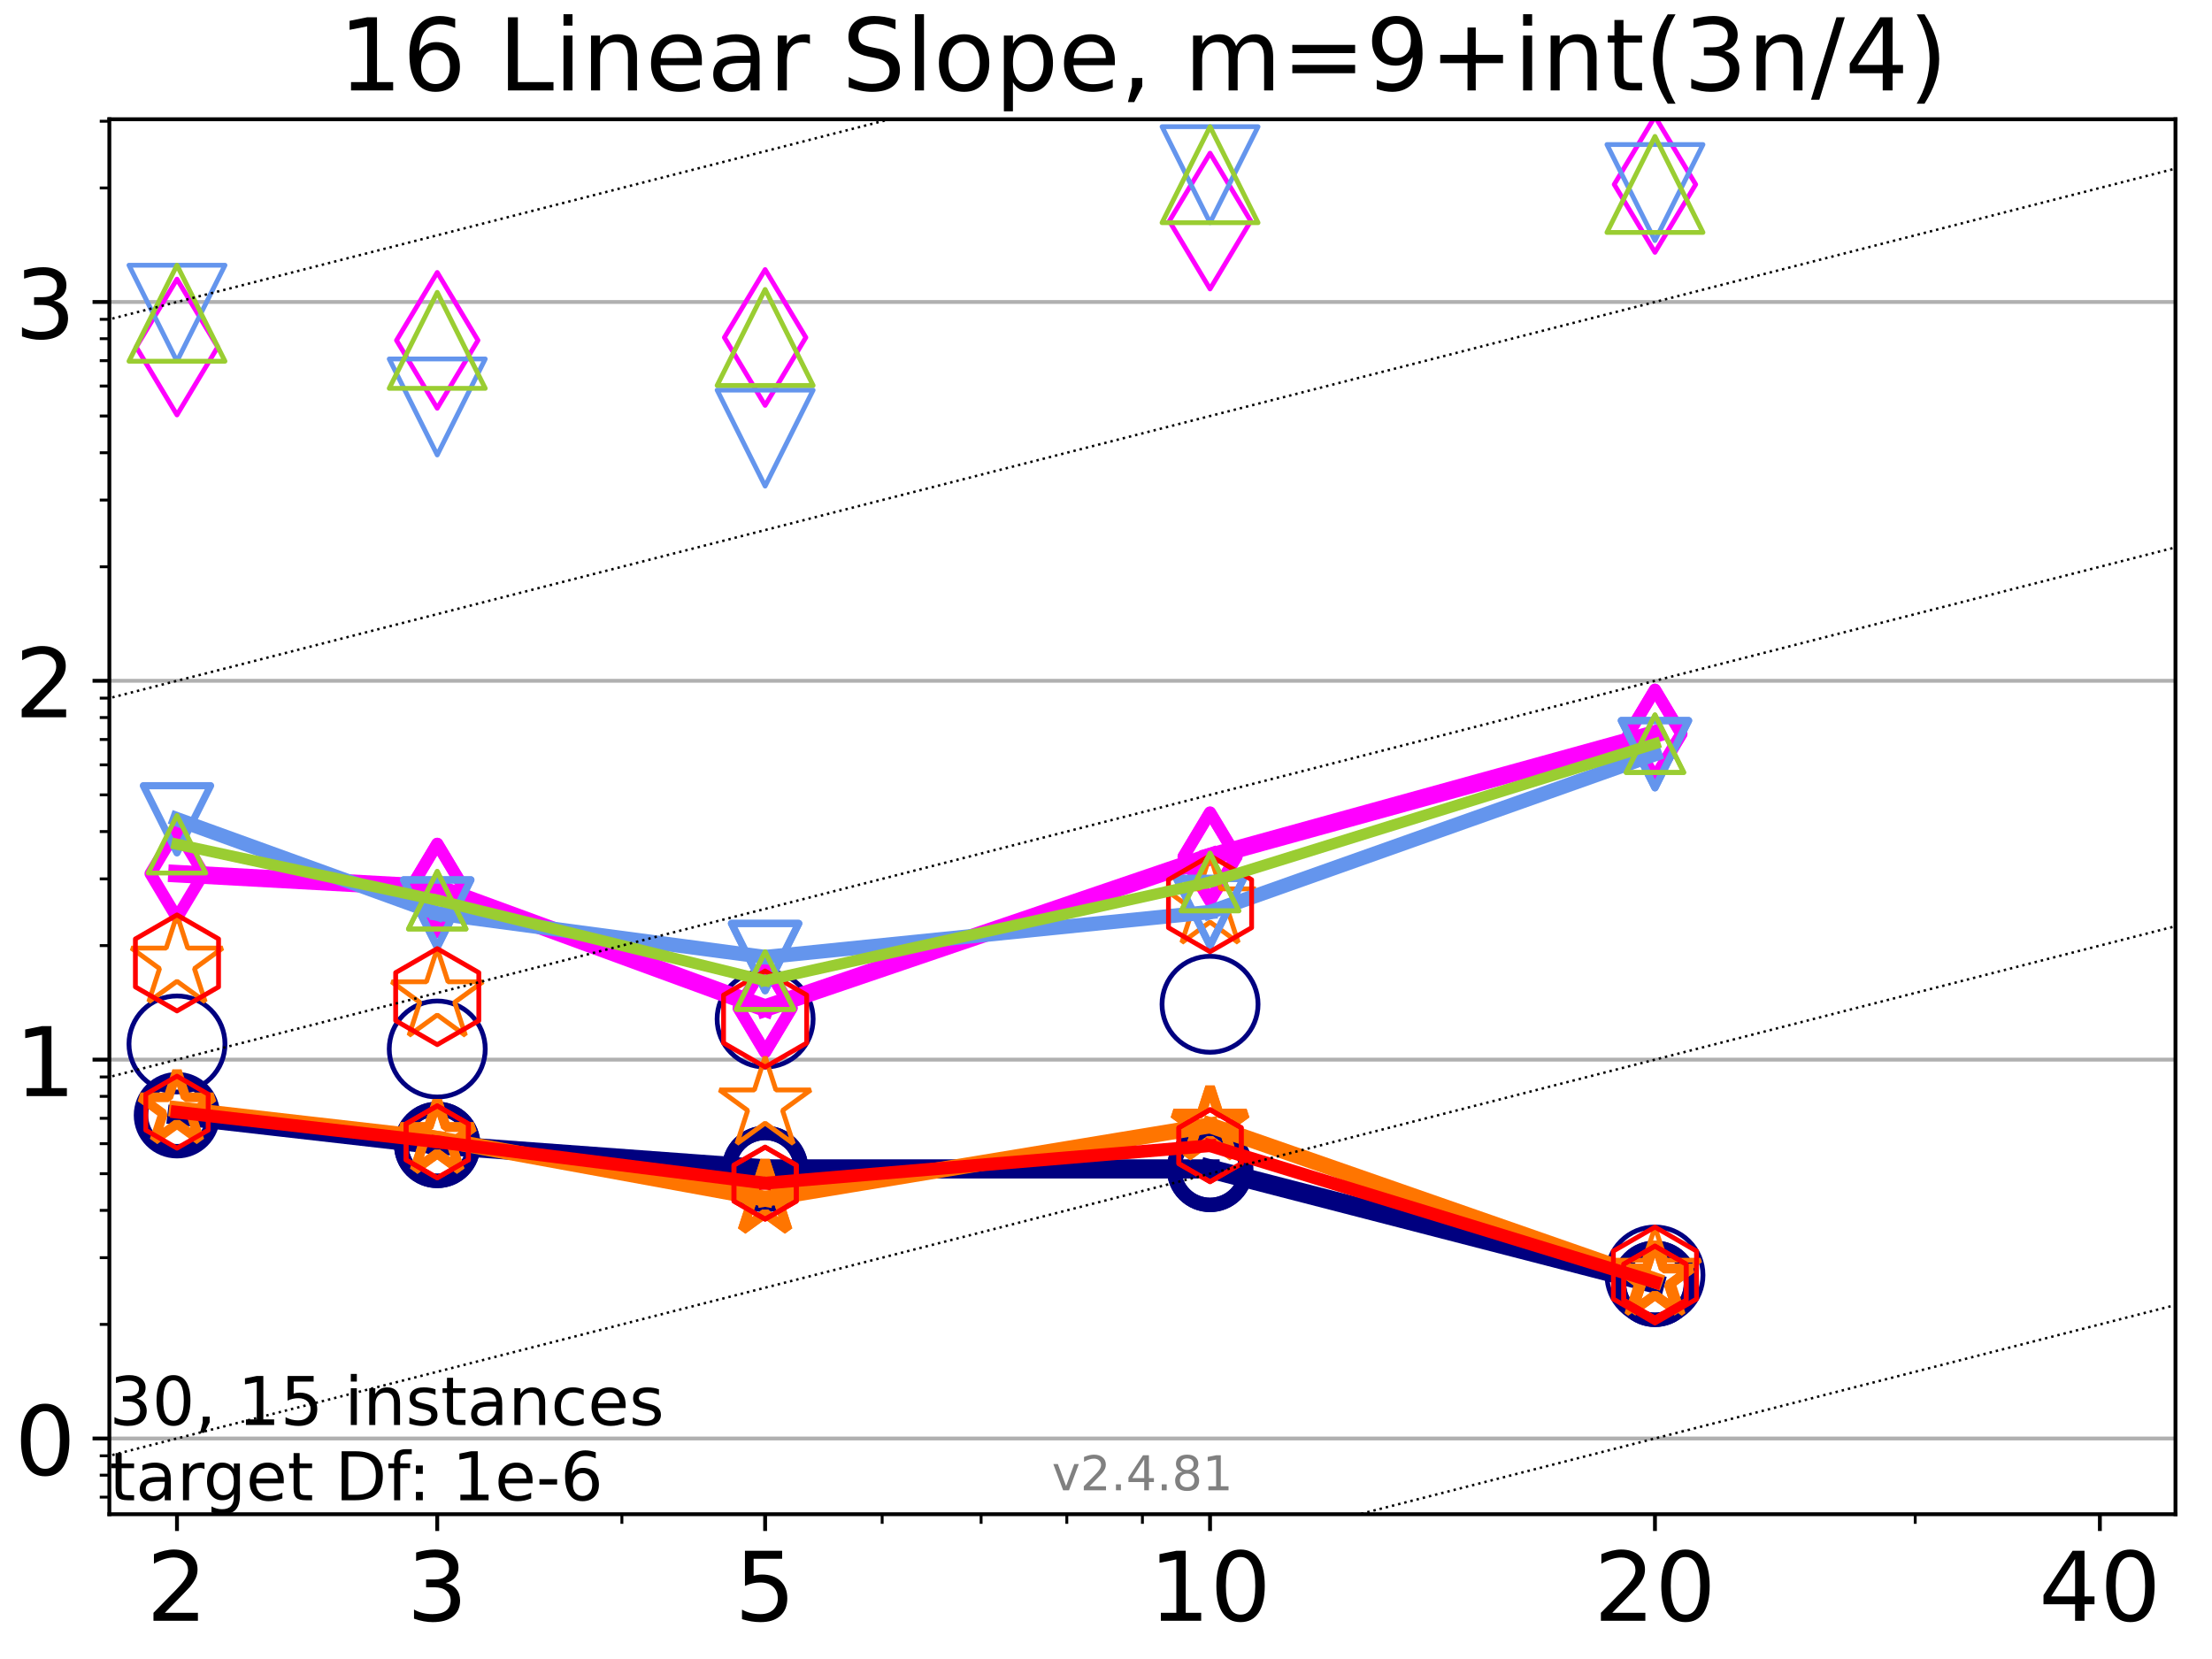 <?xml version="1.0" encoding="utf-8" standalone="no"?>
<!DOCTYPE svg PUBLIC "-//W3C//DTD SVG 1.1//EN"
  "http://www.w3.org/Graphics/SVG/1.1/DTD/svg11.dtd">
<!-- Created with matplotlib (https://matplotlib.org/) -->
<svg height="345.6pt" version="1.1" viewBox="0 0 460.8 345.6" width="460.8pt" xmlns="http://www.w3.org/2000/svg" xmlns:xlink="http://www.w3.org/1999/xlink">
 <defs>
  <style type="text/css">*{stroke-linecap:butt;stroke-linejoin:round;}</style>
 </defs>
 <g id="figure_1">
  <g id="patch_1">
   <path d="M 0 345.6 
L 460.8 345.6 
L 460.8 0 
L 0 0 
z
" style="fill:#ffffff;"/>
  </g>
  <g id="axes_1">
   <g id="patch_2">
    <path d="M 22.78 315.44 
L 453.192 315.44 
L 453.192 24.84 
L 22.78 24.84 
z
" style="fill:#ffffff;"/>
   </g>
   <g id="matplotlib.axis_1">
    <g id="xtick_1">
     <g id="line2d_1">
      <defs>
       <path d="M 0 0 
L 0 3.5 
" id="m3fcc2e4baf" style="stroke:#000000;stroke-width:0.8;"/>
      </defs>
      <g>
       <use style="stroke:#000000;stroke-width:0.8;" x="36.868" xlink:href="#m3fcc2e4baf" y="315.44"/>
      </g>
     </g>
     <g id="text_1">
      <!-- 2 -->
      <g transform="translate(30.506 337.637)scale(0.2 -0.2)">
       <defs>
        <path d="M 19.188 8.297 
L 53.609 8.297 
L 53.609 0 
L 7.328 0 
L 7.328 8.297 
Q 12.938 14.109 22.625 23.891 
Q 32.328 33.688 34.812 36.531 
Q 39.547 41.844 41.422 45.531 
Q 43.312 49.219 43.312 52.781 
Q 43.312 58.594 39.234 62.25 
Q 35.156 65.922 28.609 65.922 
Q 23.969 65.922 18.812 64.312 
Q 13.672 62.703 7.812 59.422 
L 7.812 69.391 
Q 13.766 71.781 18.938 73 
Q 24.125 74.219 28.422 74.219 
Q 39.75 74.219 46.484 68.547 
Q 53.219 62.891 53.219 53.422 
Q 53.219 48.922 51.531 44.891 
Q 49.859 40.875 45.406 35.406 
Q 44.188 33.984 37.641 27.219 
Q 31.109 20.453 19.188 8.297 
z
" id="DejaVuSans-50"/>
       </defs>
       <use xlink:href="#DejaVuSans-50"/>
      </g>
     </g>
    </g>
    <g id="xtick_2">
     <g id="line2d_2">
      <g>
       <use style="stroke:#000000;stroke-width:0.8;" x="91.085" xlink:href="#m3fcc2e4baf" y="315.44"/>
      </g>
     </g>
     <g id="text_2">
      <!-- 3 -->
      <g transform="translate(84.723 337.637)scale(0.2 -0.2)">
       <defs>
        <path d="M 40.578 39.312 
Q 47.656 37.797 51.625 33 
Q 55.609 28.219 55.609 21.188 
Q 55.609 10.406 48.188 4.484 
Q 40.766 -1.422 27.094 -1.422 
Q 22.516 -1.422 17.656 -0.516 
Q 12.797 0.391 7.625 2.203 
L 7.625 11.719 
Q 11.719 9.328 16.594 8.109 
Q 21.484 6.891 26.812 6.891 
Q 36.078 6.891 40.938 10.547 
Q 45.797 14.203 45.797 21.188 
Q 45.797 27.641 41.281 31.266 
Q 36.766 34.906 28.719 34.906 
L 20.219 34.906 
L 20.219 43.016 
L 29.109 43.016 
Q 36.375 43.016 40.234 45.922 
Q 44.094 48.828 44.094 54.297 
Q 44.094 59.906 40.109 62.906 
Q 36.141 65.922 28.719 65.922 
Q 24.656 65.922 20.016 65.031 
Q 15.375 64.156 9.812 62.312 
L 9.812 71.094 
Q 15.438 72.656 20.344 73.438 
Q 25.25 74.219 29.594 74.219 
Q 40.828 74.219 47.359 69.109 
Q 53.906 64.016 53.906 55.328 
Q 53.906 49.266 50.438 45.094 
Q 46.969 40.922 40.578 39.312 
z
" id="DejaVuSans-51"/>
       </defs>
       <use xlink:href="#DejaVuSans-51"/>
      </g>
     </g>
    </g>
    <g id="xtick_3">
     <g id="line2d_3">
      <g>
       <use style="stroke:#000000;stroke-width:0.8;" x="159.39" xlink:href="#m3fcc2e4baf" y="315.44"/>
      </g>
     </g>
     <g id="text_3">
      <!-- 5 -->
      <g transform="translate(153.028 337.637)scale(0.2 -0.2)">
       <defs>
        <path d="M 10.797 72.906 
L 49.516 72.906 
L 49.516 64.594 
L 19.828 64.594 
L 19.828 46.734 
Q 21.969 47.469 24.109 47.828 
Q 26.266 48.188 28.422 48.188 
Q 40.625 48.188 47.75 41.5 
Q 54.891 34.812 54.891 23.391 
Q 54.891 11.625 47.562 5.094 
Q 40.234 -1.422 26.906 -1.422 
Q 22.312 -1.422 17.547 -0.641 
Q 12.797 0.141 7.719 1.703 
L 7.719 11.625 
Q 12.109 9.234 16.797 8.062 
Q 21.484 6.891 26.703 6.891 
Q 35.156 6.891 40.078 11.328 
Q 45.016 15.766 45.016 23.391 
Q 45.016 31 40.078 35.438 
Q 35.156 39.891 26.703 39.891 
Q 22.75 39.891 18.812 39.016 
Q 14.891 38.141 10.797 36.281 
z
" id="DejaVuSans-53"/>
       </defs>
       <use xlink:href="#DejaVuSans-53"/>
      </g>
     </g>
    </g>
    <g id="xtick_4">
     <g id="line2d_4">
      <g>
       <use style="stroke:#000000;stroke-width:0.8;" x="252.074" xlink:href="#m3fcc2e4baf" y="315.44"/>
      </g>
     </g>
     <g id="text_4">
      <!-- 10 -->
      <g transform="translate(239.349 337.637)scale(0.2 -0.2)">
       <defs>
        <path d="M 12.406 8.297 
L 28.516 8.297 
L 28.516 63.922 
L 10.984 60.406 
L 10.984 69.391 
L 28.422 72.906 
L 38.281 72.906 
L 38.281 8.297 
L 54.391 8.297 
L 54.391 0 
L 12.406 0 
z
" id="DejaVuSans-49"/>
        <path d="M 31.781 66.406 
Q 24.172 66.406 20.328 58.906 
Q 16.5 51.422 16.5 36.375 
Q 16.5 21.391 20.328 13.891 
Q 24.172 6.391 31.781 6.391 
Q 39.453 6.391 43.281 13.891 
Q 47.125 21.391 47.125 36.375 
Q 47.125 51.422 43.281 58.906 
Q 39.453 66.406 31.781 66.406 
z
M 31.781 74.219 
Q 44.047 74.219 50.516 64.516 
Q 56.984 54.828 56.984 36.375 
Q 56.984 17.969 50.516 8.266 
Q 44.047 -1.422 31.781 -1.422 
Q 19.531 -1.422 13.062 8.266 
Q 6.594 17.969 6.594 36.375 
Q 6.594 54.828 13.062 64.516 
Q 19.531 74.219 31.781 74.219 
z
" id="DejaVuSans-48"/>
       </defs>
       <use xlink:href="#DejaVuSans-49"/>
       <use x="63.623" xlink:href="#DejaVuSans-48"/>
      </g>
     </g>
    </g>
    <g id="xtick_5">
     <g id="line2d_5">
      <g>
       <use style="stroke:#000000;stroke-width:0.8;" x="344.758" xlink:href="#m3fcc2e4baf" y="315.44"/>
      </g>
     </g>
     <g id="text_5">
      <!-- 20 -->
      <g transform="translate(332.033 337.637)scale(0.2 -0.2)">
       <use xlink:href="#DejaVuSans-50"/>
       <use x="63.623" xlink:href="#DejaVuSans-48"/>
      </g>
     </g>
    </g>
    <g id="xtick_6">
     <g id="line2d_6">
      <g>
       <use style="stroke:#000000;stroke-width:0.8;" x="437.443" xlink:href="#m3fcc2e4baf" y="315.44"/>
      </g>
     </g>
     <g id="text_6">
      <!-- 40 -->
      <g transform="translate(424.718 337.637)scale(0.2 -0.2)">
       <defs>
        <path d="M 37.797 64.312 
L 12.891 25.391 
L 37.797 25.391 
z
M 35.203 72.906 
L 47.609 72.906 
L 47.609 25.391 
L 58.016 25.391 
L 58.016 17.188 
L 47.609 17.188 
L 47.609 0 
L 37.797 0 
L 37.797 17.188 
L 4.891 17.188 
L 4.891 26.703 
z
" id="DejaVuSans-52"/>
       </defs>
       <use xlink:href="#DejaVuSans-52"/>
       <use x="63.623" xlink:href="#DejaVuSans-48"/>
      </g>
     </g>
    </g>
    <g id="xtick_7">
     <g id="line2d_7">
      <defs>
       <path d="M 0 0 
L 0 2 
" id="m064af821e3" style="stroke:#000000;stroke-width:0.6;"/>
      </defs>
      <g>
       <use style="stroke:#000000;stroke-width:0.6;" x="129.552" xlink:href="#m064af821e3" y="315.44"/>
      </g>
     </g>
    </g>
    <g id="xtick_8">
     <g id="line2d_8">
      <g>
       <use style="stroke:#000000;stroke-width:0.6;" x="183.769" xlink:href="#m064af821e3" y="315.44"/>
      </g>
     </g>
    </g>
    <g id="xtick_9">
     <g id="line2d_9">
      <g>
       <use style="stroke:#000000;stroke-width:0.6;" x="204.381" xlink:href="#m064af821e3" y="315.44"/>
      </g>
     </g>
    </g>
    <g id="xtick_10">
     <g id="line2d_10">
      <g>
       <use style="stroke:#000000;stroke-width:0.6;" x="222.237" xlink:href="#m064af821e3" y="315.44"/>
      </g>
     </g>
    </g>
    <g id="xtick_11">
     <g id="line2d_11">
      <g>
       <use style="stroke:#000000;stroke-width:0.6;" x="237.986" xlink:href="#m064af821e3" y="315.44"/>
      </g>
     </g>
    </g>
    <g id="xtick_12">
     <g id="line2d_12">
      <g>
       <use style="stroke:#000000;stroke-width:0.6;" x="398.975" xlink:href="#m064af821e3" y="315.44"/>
      </g>
     </g>
    </g>
   </g>
   <g id="matplotlib.axis_2">
    <g id="ytick_1">
     <g id="line2d_13">
      <path clip-path="url(#pe9d817d33a)" d="M 22.78 299.657 
L 453.192 299.657 
" style="fill:none;stroke:#b0b0b0;stroke-linecap:square;stroke-width:0.8;"/>
     </g>
     <g id="line2d_14">
      <defs>
       <path d="M 0 0 
L -3.5 0 
" id="m8de45179d1" style="stroke:#000000;stroke-width:0.8;"/>
      </defs>
      <g>
       <use style="stroke:#000000;stroke-width:0.8;" x="22.78" xlink:href="#m8de45179d1" y="299.657"/>
      </g>
     </g>
     <g id="text_7">
      <!-- 0 -->
      <g transform="translate(3.055 307.255)scale(0.2 -0.2)">
       <use xlink:href="#DejaVuSans-48"/>
      </g>
     </g>
    </g>
    <g id="ytick_2">
     <g id="line2d_15">
      <path clip-path="url(#pe9d817d33a)" d="M 22.78 220.741 
L 453.192 220.741 
" style="fill:none;stroke:#b0b0b0;stroke-linecap:square;stroke-width:0.8;"/>
     </g>
     <g id="line2d_16">
      <g>
       <use style="stroke:#000000;stroke-width:0.8;" x="22.78" xlink:href="#m8de45179d1" y="220.741"/>
      </g>
     </g>
     <g id="text_8">
      <!-- 1 -->
      <g transform="translate(3.055 228.34)scale(0.2 -0.2)">
       <use xlink:href="#DejaVuSans-49"/>
      </g>
     </g>
    </g>
    <g id="ytick_3">
     <g id="line2d_17">
      <path clip-path="url(#pe9d817d33a)" d="M 22.78 141.825 
L 453.192 141.825 
" style="fill:none;stroke:#b0b0b0;stroke-linecap:square;stroke-width:0.8;"/>
     </g>
     <g id="line2d_18">
      <g>
       <use style="stroke:#000000;stroke-width:0.8;" x="22.78" xlink:href="#m8de45179d1" y="141.825"/>
      </g>
     </g>
     <g id="text_9">
      <!-- 2 -->
      <g transform="translate(3.055 149.424)scale(0.2 -0.2)">
       <use xlink:href="#DejaVuSans-50"/>
      </g>
     </g>
    </g>
    <g id="ytick_4">
     <g id="line2d_19">
      <path clip-path="url(#pe9d817d33a)" d="M 22.78 62.91 
L 453.192 62.91 
" style="fill:none;stroke:#b0b0b0;stroke-linecap:square;stroke-width:0.8;"/>
     </g>
     <g id="line2d_20">
      <g>
       <use style="stroke:#000000;stroke-width:0.8;" x="22.78" xlink:href="#m8de45179d1" y="62.91"/>
      </g>
     </g>
     <g id="text_10">
      <!-- 3 -->
      <g transform="translate(3.055 70.508)scale(0.2 -0.2)">
       <use xlink:href="#DejaVuSans-51"/>
      </g>
     </g>
    </g>
    <g id="ytick_5">
     <g id="line2d_21">
      <defs>
       <path d="M 0 0 
L -2 0 
" id="m6f561d5237" style="stroke:#000000;stroke-width:0.6;"/>
      </defs>
      <g>
       <use style="stroke:#000000;stroke-width:0.6;" x="22.78" xlink:href="#m6f561d5237" y="311.881"/>
      </g>
     </g>
    </g>
    <g id="ytick_6">
     <g id="line2d_22">
      <g>
       <use style="stroke:#000000;stroke-width:0.6;" x="22.78" xlink:href="#m6f561d5237" y="307.305"/>
      </g>
     </g>
    </g>
    <g id="ytick_7">
     <g id="line2d_23">
      <g>
       <use style="stroke:#000000;stroke-width:0.6;" x="22.78" xlink:href="#m6f561d5237" y="303.268"/>
      </g>
     </g>
    </g>
    <g id="ytick_8">
     <g id="line2d_24">
      <g>
       <use style="stroke:#000000;stroke-width:0.6;" x="22.78" xlink:href="#m6f561d5237" y="275.901"/>
      </g>
     </g>
    </g>
    <g id="ytick_9">
     <g id="line2d_25">
      <g>
       <use style="stroke:#000000;stroke-width:0.6;" x="22.78" xlink:href="#m6f561d5237" y="262.004"/>
      </g>
     </g>
    </g>
    <g id="ytick_10">
     <g id="line2d_26">
      <g>
       <use style="stroke:#000000;stroke-width:0.6;" x="22.78" xlink:href="#m6f561d5237" y="252.145"/>
      </g>
     </g>
    </g>
    <g id="ytick_11">
     <g id="line2d_27">
      <g>
       <use style="stroke:#000000;stroke-width:0.6;" x="22.78" xlink:href="#m6f561d5237" y="244.497"/>
      </g>
     </g>
    </g>
    <g id="ytick_12">
     <g id="line2d_28">
      <g>
       <use style="stroke:#000000;stroke-width:0.6;" x="22.78" xlink:href="#m6f561d5237" y="238.248"/>
      </g>
     </g>
    </g>
    <g id="ytick_13">
     <g id="line2d_29">
      <g>
       <use style="stroke:#000000;stroke-width:0.6;" x="22.78" xlink:href="#m6f561d5237" y="232.965"/>
      </g>
     </g>
    </g>
    <g id="ytick_14">
     <g id="line2d_30">
      <g>
       <use style="stroke:#000000;stroke-width:0.6;" x="22.78" xlink:href="#m6f561d5237" y="228.389"/>
      </g>
     </g>
    </g>
    <g id="ytick_15">
     <g id="line2d_31">
      <g>
       <use style="stroke:#000000;stroke-width:0.6;" x="22.78" xlink:href="#m6f561d5237" y="224.352"/>
      </g>
     </g>
    </g>
    <g id="ytick_16">
     <g id="line2d_32">
      <g>
       <use style="stroke:#000000;stroke-width:0.6;" x="22.78" xlink:href="#m6f561d5237" y="196.985"/>
      </g>
     </g>
    </g>
    <g id="ytick_17">
     <g id="line2d_33">
      <g>
       <use style="stroke:#000000;stroke-width:0.6;" x="22.78" xlink:href="#m6f561d5237" y="183.089"/>
      </g>
     </g>
    </g>
    <g id="ytick_18">
     <g id="line2d_34">
      <g>
       <use style="stroke:#000000;stroke-width:0.6;" x="22.78" xlink:href="#m6f561d5237" y="173.229"/>
      </g>
     </g>
    </g>
    <g id="ytick_19">
     <g id="line2d_35">
      <g>
       <use style="stroke:#000000;stroke-width:0.6;" x="22.78" xlink:href="#m6f561d5237" y="165.581"/>
      </g>
     </g>
    </g>
    <g id="ytick_20">
     <g id="line2d_36">
      <g>
       <use style="stroke:#000000;stroke-width:0.6;" x="22.78" xlink:href="#m6f561d5237" y="159.333"/>
      </g>
     </g>
    </g>
    <g id="ytick_21">
     <g id="line2d_37">
      <g>
       <use style="stroke:#000000;stroke-width:0.6;" x="22.78" xlink:href="#m6f561d5237" y="154.05"/>
      </g>
     </g>
    </g>
    <g id="ytick_22">
     <g id="line2d_38">
      <g>
       <use style="stroke:#000000;stroke-width:0.6;" x="22.78" xlink:href="#m6f561d5237" y="149.473"/>
      </g>
     </g>
    </g>
    <g id="ytick_23">
     <g id="line2d_39">
      <g>
       <use style="stroke:#000000;stroke-width:0.6;" x="22.78" xlink:href="#m6f561d5237" y="145.436"/>
      </g>
     </g>
    </g>
    <g id="ytick_24">
     <g id="line2d_40">
      <g>
       <use style="stroke:#000000;stroke-width:0.6;" x="22.78" xlink:href="#m6f561d5237" y="118.069"/>
      </g>
     </g>
    </g>
    <g id="ytick_25">
     <g id="line2d_41">
      <g>
       <use style="stroke:#000000;stroke-width:0.6;" x="22.78" xlink:href="#m6f561d5237" y="104.173"/>
      </g>
     </g>
    </g>
    <g id="ytick_26">
     <g id="line2d_42">
      <g>
       <use style="stroke:#000000;stroke-width:0.6;" x="22.78" xlink:href="#m6f561d5237" y="94.313"/>
      </g>
     </g>
    </g>
    <g id="ytick_27">
     <g id="line2d_43">
      <g>
       <use style="stroke:#000000;stroke-width:0.6;" x="22.78" xlink:href="#m6f561d5237" y="86.666"/>
      </g>
     </g>
    </g>
    <g id="ytick_28">
     <g id="line2d_44">
      <g>
       <use style="stroke:#000000;stroke-width:0.6;" x="22.78" xlink:href="#m6f561d5237" y="80.417"/>
      </g>
     </g>
    </g>
    <g id="ytick_29">
     <g id="line2d_45">
      <g>
       <use style="stroke:#000000;stroke-width:0.6;" x="22.78" xlink:href="#m6f561d5237" y="75.134"/>
      </g>
     </g>
    </g>
    <g id="ytick_30">
     <g id="line2d_46">
      <g>
       <use style="stroke:#000000;stroke-width:0.6;" x="22.78" xlink:href="#m6f561d5237" y="70.557"/>
      </g>
     </g>
    </g>
    <g id="ytick_31">
     <g id="line2d_47">
      <g>
       <use style="stroke:#000000;stroke-width:0.6;" x="22.78" xlink:href="#m6f561d5237" y="66.521"/>
      </g>
     </g>
    </g>
    <g id="ytick_32">
     <g id="line2d_48">
      <g>
       <use style="stroke:#000000;stroke-width:0.6;" x="22.78" xlink:href="#m6f561d5237" y="39.154"/>
      </g>
     </g>
    </g>
    <g id="ytick_33">
     <g id="line2d_49">
      <g>
       <use style="stroke:#000000;stroke-width:0.6;" x="22.78" xlink:href="#m6f561d5237" y="25.257"/>
      </g>
     </g>
    </g>
   </g>
   <g id="line2d_50">
    <path clip-path="url(#pe9d817d33a)" d="M 36.868 232.319 
L 91.085 238.503 
" style="fill:none;stroke:#000080;stroke-linecap:square;stroke-width:4;"/>
    <defs>
     <path d="M 0 7.5 
C 1.989 7.5 3.897 6.71 5.303 5.303 
C 6.71 3.897 7.5 1.989 7.5 0 
C 7.5 -1.989 6.71 -3.897 5.303 -5.303 
C 3.897 -6.71 1.989 -7.5 0 -7.5 
C -1.989 -7.5 -3.897 -6.71 -5.303 -5.303 
C -6.71 -3.897 -7.5 -1.989 -7.5 0 
C -7.5 1.989 -6.71 3.897 -5.303 5.303 
C -3.897 6.71 -1.989 7.5 0 7.5 
z
" id="m58556d2a96" style="stroke:#000080;stroke-width:3;"/>
    </defs>
    <g clip-path="url(#pe9d817d33a)">
     <use style="fill-opacity:0;stroke:#000080;stroke-width:3;" x="36.868" xlink:href="#m58556d2a96" y="232.319"/>
     <use style="fill-opacity:0;stroke:#000080;stroke-width:3;" x="91.085" xlink:href="#m58556d2a96" y="238.503"/>
    </g>
   </g>
   <g id="line2d_51">
    <path clip-path="url(#pe9d817d33a)" d="M 91.085 238.503 
L 159.39 243.506 
" style="fill:none;stroke:#000080;stroke-linecap:square;stroke-width:4;"/>
    <g clip-path="url(#pe9d817d33a)">
     <use style="fill-opacity:0;stroke:#000080;stroke-width:3;" x="91.085" xlink:href="#m58556d2a96" y="238.503"/>
     <use style="fill-opacity:0;stroke:#000080;stroke-width:3;" x="159.39" xlink:href="#m58556d2a96" y="243.506"/>
    </g>
   </g>
   <g id="line2d_52">
    <path clip-path="url(#pe9d817d33a)" d="M 159.39 243.506 
L 252.074 243.506 
" style="fill:none;stroke:#000080;stroke-linecap:square;stroke-width:4;"/>
    <g clip-path="url(#pe9d817d33a)">
     <use style="fill-opacity:0;stroke:#000080;stroke-width:3;" x="159.39" xlink:href="#m58556d2a96" y="243.506"/>
     <use style="fill-opacity:0;stroke:#000080;stroke-width:3;" x="252.074" xlink:href="#m58556d2a96" y="243.506"/>
    </g>
   </g>
   <g id="line2d_53">
    <path clip-path="url(#pe9d817d33a)" d="M 252.074 243.506 
L 344.758 267.44 
" style="fill:none;stroke:#000080;stroke-linecap:square;stroke-width:4;"/>
    <g clip-path="url(#pe9d817d33a)">
     <use style="fill-opacity:0;stroke:#000080;stroke-width:3;" x="252.074" xlink:href="#m58556d2a96" y="243.506"/>
     <use style="fill-opacity:0;stroke:#000080;stroke-width:3;" x="344.758" xlink:href="#m58556d2a96" y="267.44"/>
    </g>
   </g>
   <g id="line2d_54">
    <path clip-path="url(#pe9d817d33a)" d="M 344.758 267.44 
" style="fill:none;stroke:#000080;stroke-linecap:square;stroke-width:4;"/>
    <g clip-path="url(#pe9d817d33a)">
     <use style="fill-opacity:0;stroke:#000080;stroke-width:3;" x="344.758" xlink:href="#m58556d2a96" y="267.44"/>
    </g>
   </g>
   <g id="line2d_55"/>
   <g id="line2d_56">
    <defs>
     <path d="M 0 10 
C 2.652 10 5.196 8.946 7.071 7.071 
C 8.946 5.196 10 2.652 10 0 
C 10 -2.652 8.946 -5.196 7.071 -7.071 
C 5.196 -8.946 2.652 -10 0 -10 
C -2.652 -10 -5.196 -8.946 -7.071 -7.071 
C -8.946 -5.196 -10 -2.652 -10 0 
C -10 2.652 -8.946 5.196 -7.071 7.071 
C -5.196 8.946 -2.652 10 0 10 
z
" id="m93d5bf5995" style="stroke:#000080;"/>
    </defs>
    <g clip-path="url(#pe9d817d33a)">
     <use style="fill-opacity:0;stroke:#000080;" x="36.868" xlink:href="#m93d5bf5995" y="217.475"/>
     <use style="fill-opacity:0;stroke:#000080;" x="91.085" xlink:href="#m93d5bf5995" y="218.529"/>
     <use style="fill-opacity:0;stroke:#000080;" x="159.39" xlink:href="#m93d5bf5995" y="212.281"/>
     <use style="fill-opacity:0;stroke:#000080;" x="252.074" xlink:href="#m93d5bf5995" y="209.209"/>
     <use style="fill-opacity:0;stroke:#000080;" x="344.758" xlink:href="#m93d5bf5995" y="265.615"/>
    </g>
   </g>
   <g id="line2d_57">
    <path clip-path="url(#pe9d817d33a)" d="M 36.868 182.002 
L 91.085 184.967 
" style="fill:none;stroke:#ff00ff;stroke-linecap:square;stroke-width:3.667;"/>
    <defs>
     <path d="M -0 9.192 
L 5.515 0 
L 0 -9.192 
L -5.515 -0 
z
" id="med2fb8bd7f" style="stroke:#ff00ff;stroke-linejoin:miter;stroke-width:2.5;"/>
    </defs>
    <g clip-path="url(#pe9d817d33a)">
     <use style="fill-opacity:0;stroke:#ff00ff;stroke-linejoin:miter;stroke-width:2.5;" x="36.868" xlink:href="#med2fb8bd7f" y="182.002"/>
     <use style="fill-opacity:0;stroke:#ff00ff;stroke-linejoin:miter;stroke-width:2.5;" x="91.085" xlink:href="#med2fb8bd7f" y="184.967"/>
    </g>
   </g>
   <g id="line2d_58">
    <path clip-path="url(#pe9d817d33a)" d="M 91.085 184.967 
L 159.39 210.002 
" style="fill:none;stroke:#ff00ff;stroke-linecap:square;stroke-width:3.667;"/>
    <g clip-path="url(#pe9d817d33a)">
     <use style="fill-opacity:0;stroke:#ff00ff;stroke-linejoin:miter;stroke-width:2.5;" x="91.085" xlink:href="#med2fb8bd7f" y="184.967"/>
     <use style="fill-opacity:0;stroke:#ff00ff;stroke-linejoin:miter;stroke-width:2.5;" x="159.39" xlink:href="#med2fb8bd7f" y="210.002"/>
    </g>
   </g>
   <g id="line2d_59">
    <path clip-path="url(#pe9d817d33a)" d="M 159.39 210.002 
L 252.074 178.458 
" style="fill:none;stroke:#ff00ff;stroke-linecap:square;stroke-width:3.667;"/>
    <g clip-path="url(#pe9d817d33a)">
     <use style="fill-opacity:0;stroke:#ff00ff;stroke-linejoin:miter;stroke-width:2.5;" x="159.39" xlink:href="#med2fb8bd7f" y="210.002"/>
     <use style="fill-opacity:0;stroke:#ff00ff;stroke-linejoin:miter;stroke-width:2.5;" x="252.074" xlink:href="#med2fb8bd7f" y="178.458"/>
    </g>
   </g>
   <g id="line2d_60">
    <path clip-path="url(#pe9d817d33a)" d="M 252.074 178.458 
L 344.758 152.871 
" style="fill:none;stroke:#ff00ff;stroke-linecap:square;stroke-width:3.667;"/>
    <g clip-path="url(#pe9d817d33a)">
     <use style="fill-opacity:0;stroke:#ff00ff;stroke-linejoin:miter;stroke-width:2.5;" x="252.074" xlink:href="#med2fb8bd7f" y="178.458"/>
     <use style="fill-opacity:0;stroke:#ff00ff;stroke-linejoin:miter;stroke-width:2.5;" x="344.758" xlink:href="#med2fb8bd7f" y="152.871"/>
    </g>
   </g>
   <g id="line2d_61">
    <path clip-path="url(#pe9d817d33a)" d="M 344.758 152.871 
" style="fill:none;stroke:#ff00ff;stroke-linecap:square;stroke-width:3.667;"/>
    <g clip-path="url(#pe9d817d33a)">
     <use style="fill-opacity:0;stroke:#ff00ff;stroke-linejoin:miter;stroke-width:2.5;" x="344.758" xlink:href="#med2fb8bd7f" y="152.871"/>
    </g>
   </g>
   <g id="line2d_62"/>
   <g id="line2d_63">
    <defs>
     <path d="M -0 14.142 
L 8.485 0 
L -0 -14.142 
L -8.485 -0 
z
" id="m93eb7fb737" style="stroke:#ff00ff;stroke-linejoin:miter;"/>
    </defs>
    <g clip-path="url(#pe9d817d33a)">
     <use style="fill-opacity:0;stroke:#ff00ff;stroke-linejoin:miter;" x="36.868" xlink:href="#m93eb7fb737" y="72.293"/>
     <use style="fill-opacity:0;stroke:#ff00ff;stroke-linejoin:miter;" x="91.085" xlink:href="#m93eb7fb737" y="70.902"/>
     <use style="fill-opacity:0;stroke:#ff00ff;stroke-linejoin:miter;" x="159.39" xlink:href="#m93eb7fb737" y="70.301"/>
     <use style="fill-opacity:0;stroke:#ff00ff;stroke-linejoin:miter;" x="252.074" xlink:href="#m93eb7fb737" y="46.055"/>
     <use style="fill-opacity:0;stroke:#ff00ff;stroke-linejoin:miter;" x="344.758" xlink:href="#m93eb7fb737" y="38.42"/>
    </g>
   </g>
   <g id="line2d_64">
    <path clip-path="url(#pe9d817d33a)" d="M 36.868 231.061 
L 91.085 237.248 
" style="fill:none;stroke:#ff7500;stroke-linecap:square;stroke-width:3.333;"/>
    <defs>
     <path d="M 0 -8 
L -1.796 -2.472 
L -7.608 -2.472 
L -2.906 0.944 
L -4.702 6.472 
L -0 3.056 
L 4.702 6.472 
L 2.906 0.944 
L 7.608 -2.472 
L 1.796 -2.472 
z
" id="m8158426392" style="stroke:#ff7500;stroke-linejoin:bevel;stroke-width:2;"/>
    </defs>
    <g clip-path="url(#pe9d817d33a)">
     <use style="fill-opacity:0;stroke:#ff7500;stroke-linejoin:bevel;stroke-width:2;" x="36.868" xlink:href="#m8158426392" y="231.061"/>
     <use style="fill-opacity:0;stroke:#ff7500;stroke-linejoin:bevel;stroke-width:2;" x="91.085" xlink:href="#m8158426392" y="237.248"/>
    </g>
   </g>
   <g id="line2d_65">
    <path clip-path="url(#pe9d817d33a)" d="M 91.085 237.248 
L 159.39 249.719 
" style="fill:none;stroke:#ff7500;stroke-linecap:square;stroke-width:3.333;"/>
    <g clip-path="url(#pe9d817d33a)">
     <use style="fill-opacity:0;stroke:#ff7500;stroke-linejoin:bevel;stroke-width:2;" x="91.085" xlink:href="#m8158426392" y="237.248"/>
     <use style="fill-opacity:0;stroke:#ff7500;stroke-linejoin:bevel;stroke-width:2;" x="159.39" xlink:href="#m8158426392" y="249.719"/>
    </g>
   </g>
   <g id="line2d_66">
    <path clip-path="url(#pe9d817d33a)" d="M 159.39 249.719 
L 252.074 234.432 
" style="fill:none;stroke:#ff7500;stroke-linecap:square;stroke-width:3.333;"/>
    <g clip-path="url(#pe9d817d33a)">
     <use style="fill-opacity:0;stroke:#ff7500;stroke-linejoin:bevel;stroke-width:2;" x="159.39" xlink:href="#m8158426392" y="249.719"/>
     <use style="fill-opacity:0;stroke:#ff7500;stroke-linejoin:bevel;stroke-width:2;" x="252.074" xlink:href="#m8158426392" y="234.432"/>
    </g>
   </g>
   <g id="line2d_67">
    <path clip-path="url(#pe9d817d33a)" d="M 252.074 234.432 
L 344.758 266.734 
" style="fill:none;stroke:#ff7500;stroke-linecap:square;stroke-width:3.333;"/>
    <g clip-path="url(#pe9d817d33a)">
     <use style="fill-opacity:0;stroke:#ff7500;stroke-linejoin:bevel;stroke-width:2;" x="252.074" xlink:href="#m8158426392" y="234.432"/>
     <use style="fill-opacity:0;stroke:#ff7500;stroke-linejoin:bevel;stroke-width:2;" x="344.758" xlink:href="#m8158426392" y="266.734"/>
    </g>
   </g>
   <g id="line2d_68">
    <path clip-path="url(#pe9d817d33a)" d="M 344.758 266.734 
" style="fill:none;stroke:#ff7500;stroke-linecap:square;stroke-width:3.333;"/>
    <g clip-path="url(#pe9d817d33a)">
     <use style="fill-opacity:0;stroke:#ff7500;stroke-linejoin:bevel;stroke-width:2;" x="344.758" xlink:href="#m8158426392" y="266.734"/>
    </g>
   </g>
   <g id="line2d_69"/>
   <g id="line2d_70">
    <defs>
     <path d="M 0 -10 
L -2.245 -3.09 
L -9.511 -3.09 
L -3.633 1.18 
L -5.878 8.09 
L -0 3.82 
L 5.878 8.09 
L 3.633 1.18 
L 9.511 -3.09 
L 2.245 -3.09 
z
" id="m0d65851ced" style="stroke:#ff7500;stroke-linejoin:bevel;"/>
    </defs>
    <g clip-path="url(#pe9d817d33a)">
     <use style="fill-opacity:0;stroke:#ff7500;stroke-linejoin:bevel;" x="36.868" xlink:href="#m0d65851ced" y="200.596"/>
     <use style="fill-opacity:0;stroke:#ff7500;stroke-linejoin:bevel;" x="91.085" xlink:href="#m0d65851ced" y="207.615"/>
     <use style="fill-opacity:0;stroke:#ff7500;stroke-linejoin:bevel;" x="159.39" xlink:href="#m0d65851ced" y="230.147"/>
     <use style="fill-opacity:0;stroke:#ff7500;stroke-linejoin:bevel;" x="252.074" xlink:href="#m0d65851ced" y="188.258"/>
     <use style="fill-opacity:0;stroke:#ff7500;stroke-linejoin:bevel;" x="344.758" xlink:href="#m0d65851ced" y="265.615"/>
    </g>
   </g>
   <g id="line2d_71">
    <path clip-path="url(#pe9d817d33a)" d="M 36.868 170.671 
L 91.085 190.295 
" style="fill:none;stroke:#6495ed;stroke-linecap:square;stroke-width:3;"/>
    <defs>
     <path d="M -0 7 
L 7 -7 
L -7 -7 
z
" id="m2c8ae2b537" style="stroke:#6495ed;stroke-linejoin:miter;stroke-width:1.5;"/>
    </defs>
    <g clip-path="url(#pe9d817d33a)">
     <use style="fill-opacity:0;stroke:#6495ed;stroke-linejoin:miter;stroke-width:1.5;" x="36.868" xlink:href="#m2c8ae2b537" y="170.671"/>
     <use style="fill-opacity:0;stroke:#6495ed;stroke-linejoin:miter;stroke-width:1.5;" x="91.085" xlink:href="#m2c8ae2b537" y="190.295"/>
    </g>
   </g>
   <g id="line2d_72">
    <path clip-path="url(#pe9d817d33a)" d="M 91.085 190.295 
L 159.39 199.374 
" style="fill:none;stroke:#6495ed;stroke-linecap:square;stroke-width:3;"/>
    <g clip-path="url(#pe9d817d33a)">
     <use style="fill-opacity:0;stroke:#6495ed;stroke-linejoin:miter;stroke-width:1.5;" x="91.085" xlink:href="#m2c8ae2b537" y="190.295"/>
     <use style="fill-opacity:0;stroke:#6495ed;stroke-linejoin:miter;stroke-width:1.5;" x="159.39" xlink:href="#m2c8ae2b537" y="199.374"/>
    </g>
   </g>
   <g id="line2d_73">
    <path clip-path="url(#pe9d817d33a)" d="M 159.39 199.374 
L 252.074 189.992 
" style="fill:none;stroke:#6495ed;stroke-linecap:square;stroke-width:3;"/>
    <g clip-path="url(#pe9d817d33a)">
     <use style="fill-opacity:0;stroke:#6495ed;stroke-linejoin:miter;stroke-width:1.5;" x="159.39" xlink:href="#m2c8ae2b537" y="199.374"/>
     <use style="fill-opacity:0;stroke:#6495ed;stroke-linejoin:miter;stroke-width:1.5;" x="252.074" xlink:href="#m2c8ae2b537" y="189.992"/>
    </g>
   </g>
   <g id="line2d_74">
    <path clip-path="url(#pe9d817d33a)" d="M 252.074 189.992 
L 344.758 157.108 
" style="fill:none;stroke:#6495ed;stroke-linecap:square;stroke-width:3;"/>
    <g clip-path="url(#pe9d817d33a)">
     <use style="fill-opacity:0;stroke:#6495ed;stroke-linejoin:miter;stroke-width:1.5;" x="252.074" xlink:href="#m2c8ae2b537" y="189.992"/>
     <use style="fill-opacity:0;stroke:#6495ed;stroke-linejoin:miter;stroke-width:1.5;" x="344.758" xlink:href="#m2c8ae2b537" y="157.108"/>
    </g>
   </g>
   <g id="line2d_75">
    <path clip-path="url(#pe9d817d33a)" d="M 344.758 157.108 
" style="fill:none;stroke:#6495ed;stroke-linecap:square;stroke-width:3;"/>
    <g clip-path="url(#pe9d817d33a)">
     <use style="fill-opacity:0;stroke:#6495ed;stroke-linejoin:miter;stroke-width:1.5;" x="344.758" xlink:href="#m2c8ae2b537" y="157.108"/>
    </g>
   </g>
   <g id="line2d_76"/>
   <g id="line2d_77">
    <defs>
     <path d="M -0 10 
L 10 -10 
L -10 -10 
z
" id="m9e48a0bc2b" style="stroke:#6495ed;stroke-linejoin:miter;"/>
    </defs>
    <g clip-path="url(#pe9d817d33a)">
     <use style="fill-opacity:0;stroke:#6495ed;stroke-linejoin:miter;" x="36.868" xlink:href="#m9e48a0bc2b" y="65.25"/>
     <use style="fill-opacity:0;stroke:#6495ed;stroke-linejoin:miter;" x="91.085" xlink:href="#m9e48a0bc2b" y="84.777"/>
     <use style="fill-opacity:0;stroke:#6495ed;stroke-linejoin:miter;" x="159.39" xlink:href="#m9e48a0bc2b" y="91.266"/>
     <use style="fill-opacity:0;stroke:#6495ed;stroke-linejoin:miter;" x="252.074" xlink:href="#m9e48a0bc2b" y="36.392"/>
     <use style="fill-opacity:0;stroke:#6495ed;stroke-linejoin:miter;" x="344.758" xlink:href="#m9e48a0bc2b" y="40.114"/>
    </g>
   </g>
   <g id="line2d_78">
    <path clip-path="url(#pe9d817d33a)" d="M 36.868 231.684 
L 91.085 237.87 
" style="fill:none;stroke:#ff0000;stroke-linecap:square;stroke-width:2.667;"/>
    <defs>
     <path d="M 0 -7.5 
L -6.495 -3.75 
L -6.495 3.75 
L -0 7.5 
L 6.495 3.75 
L 6.495 -3.75 
z
" id="m7039a811d3" style="stroke:#ff0000;stroke-linejoin:miter;"/>
    </defs>
    <g clip-path="url(#pe9d817d33a)">
     <use style="fill-opacity:0;stroke:#ff0000;stroke-linejoin:miter;" x="36.868" xlink:href="#m7039a811d3" y="231.684"/>
     <use style="fill-opacity:0;stroke:#ff0000;stroke-linejoin:miter;" x="91.085" xlink:href="#m7039a811d3" y="237.87"/>
    </g>
   </g>
   <g id="line2d_79">
    <path clip-path="url(#pe9d817d33a)" d="M 91.085 237.87 
L 159.39 246.472 
" style="fill:none;stroke:#ff0000;stroke-linecap:square;stroke-width:2.667;"/>
    <g clip-path="url(#pe9d817d33a)">
     <use style="fill-opacity:0;stroke:#ff0000;stroke-linejoin:miter;" x="91.085" xlink:href="#m7039a811d3" y="237.87"/>
     <use style="fill-opacity:0;stroke:#ff0000;stroke-linejoin:miter;" x="159.39" xlink:href="#m7039a811d3" y="246.472"/>
    </g>
   </g>
   <g id="line2d_80">
    <path clip-path="url(#pe9d817d33a)" d="M 159.39 246.472 
L 252.074 238.67 
" style="fill:none;stroke:#ff0000;stroke-linecap:square;stroke-width:2.667;"/>
    <g clip-path="url(#pe9d817d33a)">
     <use style="fill-opacity:0;stroke:#ff0000;stroke-linejoin:miter;" x="159.39" xlink:href="#m7039a811d3" y="246.472"/>
     <use style="fill-opacity:0;stroke:#ff0000;stroke-linejoin:miter;" x="252.074" xlink:href="#m7039a811d3" y="238.67"/>
    </g>
   </g>
   <g id="line2d_81">
    <path clip-path="url(#pe9d817d33a)" d="M 252.074 238.67 
L 344.758 267.085 
" style="fill:none;stroke:#ff0000;stroke-linecap:square;stroke-width:2.667;"/>
    <g clip-path="url(#pe9d817d33a)">
     <use style="fill-opacity:0;stroke:#ff0000;stroke-linejoin:miter;" x="252.074" xlink:href="#m7039a811d3" y="238.67"/>
     <use style="fill-opacity:0;stroke:#ff0000;stroke-linejoin:miter;" x="344.758" xlink:href="#m7039a811d3" y="267.085"/>
    </g>
   </g>
   <g id="line2d_82">
    <path clip-path="url(#pe9d817d33a)" d="M 344.758 267.085 
" style="fill:none;stroke:#ff0000;stroke-linecap:square;stroke-width:2.667;"/>
    <g clip-path="url(#pe9d817d33a)">
     <use style="fill-opacity:0;stroke:#ff0000;stroke-linejoin:miter;" x="344.758" xlink:href="#m7039a811d3" y="267.085"/>
    </g>
   </g>
   <g id="line2d_83"/>
   <g id="line2d_84">
    <defs>
     <path d="M 0 -10 
L -8.66 -5 
L -8.66 5 
L -0 10 
L 8.66 5 
L 8.66 -5 
z
" id="m0c63908584" style="stroke:#ff0000;stroke-linejoin:miter;"/>
    </defs>
    <g clip-path="url(#pe9d817d33a)">
     <use style="fill-opacity:0;stroke:#ff0000;stroke-linejoin:miter;" x="36.868" xlink:href="#m0c63908584" y="200.596"/>
     <use style="fill-opacity:0;stroke:#ff0000;stroke-linejoin:miter;" x="91.085" xlink:href="#m0c63908584" y="207.615"/>
     <use style="fill-opacity:0;stroke:#ff0000;stroke-linejoin:miter;" x="159.39" xlink:href="#m0c63908584" y="212.281"/>
     <use style="fill-opacity:0;stroke:#ff0000;stroke-linejoin:miter;" x="252.074" xlink:href="#m0c63908584" y="188.258"/>
     <use style="fill-opacity:0;stroke:#ff0000;stroke-linejoin:miter;" x="344.758" xlink:href="#m0c63908584" y="265.615"/>
    </g>
   </g>
   <g id="line2d_85">
    <path clip-path="url(#pe9d817d33a)" d="M 36.868 175.87 
L 91.085 187.528 
" style="fill:none;stroke:#9acd32;stroke-linecap:square;stroke-width:2.333;"/>
    <defs>
     <path d="M 0 -6 
L -6 6 
L 6 6 
z
" id="m286e85263b" style="stroke:#9acd32;stroke-linejoin:miter;"/>
    </defs>
    <g clip-path="url(#pe9d817d33a)">
     <use style="fill-opacity:0;stroke:#9acd32;stroke-linejoin:miter;" x="36.868" xlink:href="#m286e85263b" y="175.87"/>
     <use style="fill-opacity:0;stroke:#9acd32;stroke-linejoin:miter;" x="91.085" xlink:href="#m286e85263b" y="187.528"/>
    </g>
   </g>
   <g id="line2d_86">
    <path clip-path="url(#pe9d817d33a)" d="M 91.085 187.528 
L 159.39 204.278 
" style="fill:none;stroke:#9acd32;stroke-linecap:square;stroke-width:2.333;"/>
    <g clip-path="url(#pe9d817d33a)">
     <use style="fill-opacity:0;stroke:#9acd32;stroke-linejoin:miter;" x="91.085" xlink:href="#m286e85263b" y="187.528"/>
     <use style="fill-opacity:0;stroke:#9acd32;stroke-linejoin:miter;" x="159.39" xlink:href="#m286e85263b" y="204.278"/>
    </g>
   </g>
   <g id="line2d_87">
    <path clip-path="url(#pe9d817d33a)" d="M 159.39 204.278 
L 252.074 183.742 
" style="fill:none;stroke:#9acd32;stroke-linecap:square;stroke-width:2.333;"/>
    <g clip-path="url(#pe9d817d33a)">
     <use style="fill-opacity:0;stroke:#9acd32;stroke-linejoin:miter;" x="159.39" xlink:href="#m286e85263b" y="204.278"/>
     <use style="fill-opacity:0;stroke:#9acd32;stroke-linejoin:miter;" x="252.074" xlink:href="#m286e85263b" y="183.742"/>
    </g>
   </g>
   <g id="line2d_88">
    <path clip-path="url(#pe9d817d33a)" d="M 252.074 183.742 
L 344.758 154.924 
" style="fill:none;stroke:#9acd32;stroke-linecap:square;stroke-width:2.333;"/>
    <g clip-path="url(#pe9d817d33a)">
     <use style="fill-opacity:0;stroke:#9acd32;stroke-linejoin:miter;" x="252.074" xlink:href="#m286e85263b" y="183.742"/>
     <use style="fill-opacity:0;stroke:#9acd32;stroke-linejoin:miter;" x="344.758" xlink:href="#m286e85263b" y="154.924"/>
    </g>
   </g>
   <g id="line2d_89">
    <path clip-path="url(#pe9d817d33a)" d="M 344.758 154.924 
" style="fill:none;stroke:#9acd32;stroke-linecap:square;stroke-width:2.333;"/>
    <g clip-path="url(#pe9d817d33a)">
     <use style="fill-opacity:0;stroke:#9acd32;stroke-linejoin:miter;" x="344.758" xlink:href="#m286e85263b" y="154.924"/>
    </g>
   </g>
   <g id="line2d_90"/>
   <g id="line2d_91">
    <defs>
     <path d="M 0 -10 
L -10 10 
L 10 10 
z
" id="m462530d1de" style="stroke:#9acd32;stroke-linejoin:miter;"/>
    </defs>
    <g clip-path="url(#pe9d817d33a)">
     <use style="fill-opacity:0;stroke:#9acd32;stroke-linejoin:miter;" x="36.868" xlink:href="#m462530d1de" y="65.25"/>
     <use style="fill-opacity:0;stroke:#9acd32;stroke-linejoin:miter;" x="91.085" xlink:href="#m462530d1de" y="70.902"/>
     <use style="fill-opacity:0;stroke:#9acd32;stroke-linejoin:miter;" x="159.39" xlink:href="#m462530d1de" y="70.301"/>
     <use style="fill-opacity:0;stroke:#9acd32;stroke-linejoin:miter;" x="252.074" xlink:href="#m462530d1de" y="36.392"/>
     <use style="fill-opacity:0;stroke:#9acd32;stroke-linejoin:miter;" x="344.758" xlink:href="#m462530d1de" y="38.42"/>
    </g>
   </g>
   <g id="line2d_92"/>
   <g id="line2d_93">
    <path clip-path="url(#pe9d817d33a)" d="M 161.61 346.6 
L 461.8 269.658 
" style="fill:none;stroke:#000000;stroke-dasharray:0.5,0.825;stroke-dashoffset:0;stroke-width:0.5;"/>
   </g>
   <g id="line2d_94">
    <path clip-path="url(#pe9d817d33a)" d="M -1 309.363 
L 461.8 190.742 
" style="fill:none;stroke:#000000;stroke-dasharray:0.5,0.825;stroke-dashoffset:0;stroke-width:0.5;"/>
   </g>
   <g id="line2d_95">
    <path clip-path="url(#pe9d817d33a)" d="M -1 230.447 
L 461.8 111.826 
" style="fill:none;stroke:#000000;stroke-dasharray:0.5,0.825;stroke-dashoffset:0;stroke-width:0.5;"/>
   </g>
   <g id="line2d_96">
    <path clip-path="url(#pe9d817d33a)" d="M -1 151.531 
L 461.8 32.911 
" style="fill:none;stroke:#000000;stroke-dasharray:0.5,0.825;stroke-dashoffset:0;stroke-width:0.5;"/>
   </g>
   <g id="line2d_97">
    <path clip-path="url(#pe9d817d33a)" d="M -1 72.616 
L 286.212 -1 
" style="fill:none;stroke:#000000;stroke-dasharray:0.5,0.825;stroke-dashoffset:0;stroke-width:0.5;"/>
   </g>
   <g id="line2d_98">
    <path clip-path="url(#pe9d817d33a)" style="fill:none;stroke:#000000;stroke-dasharray:0.5,0.825;stroke-dashoffset:0;stroke-width:0.5;"/>
   </g>
   <g id="line2d_99">
    <path clip-path="url(#pe9d817d33a)" style="fill:none;stroke:#000000;stroke-dasharray:0.5,0.825;stroke-dashoffset:0;stroke-width:0.5;"/>
   </g>
   <g id="line2d_100">
    <path clip-path="url(#pe9d817d33a)" style="fill:none;stroke:#000000;stroke-dasharray:0.5,0.825;stroke-dashoffset:0;stroke-width:0.5;"/>
   </g>
   <g id="line2d_101">
    <path clip-path="url(#pe9d817d33a)" style="fill:none;stroke:#000000;stroke-dasharray:0.5,0.825;stroke-dashoffset:0;stroke-width:0.5;"/>
   </g>
   <g id="patch_3">
    <path d="M 22.78 315.44 
L 22.78 24.84 
" style="fill:none;stroke:#000000;stroke-linecap:square;stroke-linejoin:miter;stroke-width:0.8;"/>
   </g>
   <g id="patch_4">
    <path d="M 453.192 315.44 
L 453.192 24.84 
" style="fill:none;stroke:#000000;stroke-linecap:square;stroke-linejoin:miter;stroke-width:0.8;"/>
   </g>
   <g id="patch_5">
    <path d="M 22.78 315.44 
L 453.192 315.44 
" style="fill:none;stroke:#000000;stroke-linecap:square;stroke-linejoin:miter;stroke-width:0.8;"/>
   </g>
   <g id="patch_6">
    <path d="M 22.78 24.84 
L 453.192 24.84 
" style="fill:none;stroke:#000000;stroke-linecap:square;stroke-linejoin:miter;stroke-width:0.8;"/>
   </g>
   <g id="text_11">
    <!-- 30, 15 instances -->
    <g transform="translate(22.78 296.851)scale(0.14 -0.14)">
     <defs>
      <path d="M 11.719 12.406 
L 22.016 12.406 
L 22.016 4 
L 14.016 -11.625 
L 7.719 -11.625 
L 11.719 4 
z
" id="DejaVuSans-44"/>
      <path id="DejaVuSans-32"/>
      <path d="M 9.422 54.688 
L 18.406 54.688 
L 18.406 0 
L 9.422 0 
z
M 9.422 75.984 
L 18.406 75.984 
L 18.406 64.594 
L 9.422 64.594 
z
" id="DejaVuSans-105"/>
      <path d="M 54.891 33.016 
L 54.891 0 
L 45.906 0 
L 45.906 32.719 
Q 45.906 40.484 42.875 44.328 
Q 39.844 48.188 33.797 48.188 
Q 26.516 48.188 22.312 43.547 
Q 18.109 38.922 18.109 30.906 
L 18.109 0 
L 9.078 0 
L 9.078 54.688 
L 18.109 54.688 
L 18.109 46.188 
Q 21.344 51.125 25.703 53.562 
Q 30.078 56 35.797 56 
Q 45.219 56 50.047 50.172 
Q 54.891 44.344 54.891 33.016 
z
" id="DejaVuSans-110"/>
      <path d="M 44.281 53.078 
L 44.281 44.578 
Q 40.484 46.531 36.375 47.5 
Q 32.281 48.484 27.875 48.484 
Q 21.188 48.484 17.844 46.438 
Q 14.5 44.391 14.5 40.281 
Q 14.5 37.156 16.891 35.375 
Q 19.281 33.594 26.516 31.984 
L 29.594 31.297 
Q 39.156 29.25 43.188 25.516 
Q 47.219 21.781 47.219 15.094 
Q 47.219 7.469 41.188 3.016 
Q 35.156 -1.422 24.609 -1.422 
Q 20.219 -1.422 15.453 -0.562 
Q 10.688 0.297 5.422 2 
L 5.422 11.281 
Q 10.406 8.688 15.234 7.391 
Q 20.062 6.109 24.812 6.109 
Q 31.156 6.109 34.562 8.281 
Q 37.984 10.453 37.984 14.406 
Q 37.984 18.062 35.516 20.016 
Q 33.062 21.969 24.703 23.781 
L 21.578 24.516 
Q 13.234 26.266 9.516 29.906 
Q 5.812 33.547 5.812 39.891 
Q 5.812 47.609 11.281 51.797 
Q 16.75 56 26.812 56 
Q 31.781 56 36.172 55.266 
Q 40.578 54.547 44.281 53.078 
z
" id="DejaVuSans-115"/>
      <path d="M 18.312 70.219 
L 18.312 54.688 
L 36.812 54.688 
L 36.812 47.703 
L 18.312 47.703 
L 18.312 18.016 
Q 18.312 11.328 20.141 9.422 
Q 21.969 7.516 27.594 7.516 
L 36.812 7.516 
L 36.812 0 
L 27.594 0 
Q 17.188 0 13.234 3.875 
Q 9.281 7.766 9.281 18.016 
L 9.281 47.703 
L 2.688 47.703 
L 2.688 54.688 
L 9.281 54.688 
L 9.281 70.219 
z
" id="DejaVuSans-116"/>
      <path d="M 34.281 27.484 
Q 23.391 27.484 19.188 25 
Q 14.984 22.516 14.984 16.5 
Q 14.984 11.719 18.141 8.906 
Q 21.297 6.109 26.703 6.109 
Q 34.188 6.109 38.703 11.406 
Q 43.219 16.703 43.219 25.484 
L 43.219 27.484 
z
M 52.203 31.203 
L 52.203 0 
L 43.219 0 
L 43.219 8.297 
Q 40.141 3.328 35.547 0.953 
Q 30.953 -1.422 24.312 -1.422 
Q 15.922 -1.422 10.953 3.297 
Q 6 8.016 6 15.922 
Q 6 25.141 12.172 29.828 
Q 18.359 34.516 30.609 34.516 
L 43.219 34.516 
L 43.219 35.406 
Q 43.219 41.609 39.141 45 
Q 35.062 48.391 27.688 48.391 
Q 23 48.391 18.547 47.266 
Q 14.109 46.141 10.016 43.891 
L 10.016 52.203 
Q 14.938 54.109 19.578 55.047 
Q 24.219 56 28.609 56 
Q 40.484 56 46.344 49.844 
Q 52.203 43.703 52.203 31.203 
z
" id="DejaVuSans-97"/>
      <path d="M 48.781 52.594 
L 48.781 44.188 
Q 44.969 46.297 41.141 47.344 
Q 37.312 48.391 33.406 48.391 
Q 24.656 48.391 19.812 42.844 
Q 14.984 37.312 14.984 27.297 
Q 14.984 17.281 19.812 11.734 
Q 24.656 6.203 33.406 6.203 
Q 37.312 6.203 41.141 7.25 
Q 44.969 8.297 48.781 10.406 
L 48.781 2.094 
Q 45.016 0.344 40.984 -0.531 
Q 36.969 -1.422 32.422 -1.422 
Q 20.062 -1.422 12.781 6.344 
Q 5.516 14.109 5.516 27.297 
Q 5.516 40.672 12.859 48.328 
Q 20.219 56 33.016 56 
Q 37.156 56 41.109 55.141 
Q 45.062 54.297 48.781 52.594 
z
" id="DejaVuSans-99"/>
      <path d="M 56.203 29.594 
L 56.203 25.203 
L 14.891 25.203 
Q 15.484 15.922 20.484 11.062 
Q 25.484 6.203 34.422 6.203 
Q 39.594 6.203 44.453 7.469 
Q 49.312 8.734 54.109 11.281 
L 54.109 2.781 
Q 49.266 0.734 44.188 -0.344 
Q 39.109 -1.422 33.891 -1.422 
Q 20.797 -1.422 13.156 6.188 
Q 5.516 13.812 5.516 26.812 
Q 5.516 40.234 12.766 48.109 
Q 20.016 56 32.328 56 
Q 43.359 56 49.781 48.891 
Q 56.203 41.797 56.203 29.594 
z
M 47.219 32.234 
Q 47.125 39.594 43.094 43.984 
Q 39.062 48.391 32.422 48.391 
Q 24.906 48.391 20.391 44.141 
Q 15.875 39.891 15.188 32.172 
z
" id="DejaVuSans-101"/>
     </defs>
     <use xlink:href="#DejaVuSans-51"/>
     <use x="63.623" xlink:href="#DejaVuSans-48"/>
     <use x="127.246" xlink:href="#DejaVuSans-44"/>
     <use x="159.033" xlink:href="#DejaVuSans-32"/>
     <use x="190.82" xlink:href="#DejaVuSans-49"/>
     <use x="254.443" xlink:href="#DejaVuSans-53"/>
     <use x="318.066" xlink:href="#DejaVuSans-32"/>
     <use x="349.854" xlink:href="#DejaVuSans-105"/>
     <use x="377.637" xlink:href="#DejaVuSans-110"/>
     <use x="441.016" xlink:href="#DejaVuSans-115"/>
     <use x="493.115" xlink:href="#DejaVuSans-116"/>
     <use x="532.324" xlink:href="#DejaVuSans-97"/>
     <use x="593.604" xlink:href="#DejaVuSans-110"/>
     <use x="656.982" xlink:href="#DejaVuSans-99"/>
     <use x="711.963" xlink:href="#DejaVuSans-101"/>
     <use x="773.486" xlink:href="#DejaVuSans-115"/>
    </g>
    <!-- target Df: 1e-6 -->
    <g transform="translate(22.78 312.528)scale(0.14 -0.14)">
     <defs>
      <path d="M 41.109 46.297 
Q 39.594 47.172 37.812 47.578 
Q 36.031 48 33.891 48 
Q 26.266 48 22.188 43.047 
Q 18.109 38.094 18.109 28.812 
L 18.109 0 
L 9.078 0 
L 9.078 54.688 
L 18.109 54.688 
L 18.109 46.188 
Q 20.953 51.172 25.484 53.578 
Q 30.031 56 36.531 56 
Q 37.453 56 38.578 55.875 
Q 39.703 55.766 41.062 55.516 
z
" id="DejaVuSans-114"/>
      <path d="M 45.406 27.984 
Q 45.406 37.75 41.375 43.109 
Q 37.359 48.484 30.078 48.484 
Q 22.859 48.484 18.828 43.109 
Q 14.797 37.75 14.797 27.984 
Q 14.797 18.266 18.828 12.891 
Q 22.859 7.516 30.078 7.516 
Q 37.359 7.516 41.375 12.891 
Q 45.406 18.266 45.406 27.984 
z
M 54.391 6.781 
Q 54.391 -7.172 48.188 -13.984 
Q 42 -20.797 29.203 -20.797 
Q 24.469 -20.797 20.266 -20.094 
Q 16.062 -19.391 12.109 -17.922 
L 12.109 -9.188 
Q 16.062 -11.328 19.922 -12.344 
Q 23.781 -13.375 27.781 -13.375 
Q 36.625 -13.375 41.016 -8.766 
Q 45.406 -4.156 45.406 5.172 
L 45.406 9.625 
Q 42.625 4.781 38.281 2.391 
Q 33.938 0 27.875 0 
Q 17.828 0 11.672 7.656 
Q 5.516 15.328 5.516 27.984 
Q 5.516 40.672 11.672 48.328 
Q 17.828 56 27.875 56 
Q 33.938 56 38.281 53.609 
Q 42.625 51.219 45.406 46.391 
L 45.406 54.688 
L 54.391 54.688 
z
" id="DejaVuSans-103"/>
      <path d="M 19.672 64.797 
L 19.672 8.109 
L 31.594 8.109 
Q 46.688 8.109 53.688 14.938 
Q 60.688 21.781 60.688 36.531 
Q 60.688 51.172 53.688 57.984 
Q 46.688 64.797 31.594 64.797 
z
M 9.812 72.906 
L 30.078 72.906 
Q 51.266 72.906 61.172 64.094 
Q 71.094 55.281 71.094 36.531 
Q 71.094 17.672 61.125 8.828 
Q 51.172 0 30.078 0 
L 9.812 0 
z
" id="DejaVuSans-68"/>
      <path d="M 37.109 75.984 
L 37.109 68.5 
L 28.516 68.5 
Q 23.688 68.5 21.797 66.547 
Q 19.922 64.594 19.922 59.516 
L 19.922 54.688 
L 34.719 54.688 
L 34.719 47.703 
L 19.922 47.703 
L 19.922 0 
L 10.891 0 
L 10.891 47.703 
L 2.297 47.703 
L 2.297 54.688 
L 10.891 54.688 
L 10.891 58.5 
Q 10.891 67.625 15.141 71.797 
Q 19.391 75.984 28.609 75.984 
z
" id="DejaVuSans-102"/>
      <path d="M 11.719 12.406 
L 22.016 12.406 
L 22.016 0 
L 11.719 0 
z
M 11.719 51.703 
L 22.016 51.703 
L 22.016 39.312 
L 11.719 39.312 
z
" id="DejaVuSans-58"/>
      <path d="M 4.891 31.391 
L 31.203 31.391 
L 31.203 23.391 
L 4.891 23.391 
z
" id="DejaVuSans-45"/>
      <path d="M 33.016 40.375 
Q 26.375 40.375 22.484 35.828 
Q 18.609 31.297 18.609 23.391 
Q 18.609 15.531 22.484 10.953 
Q 26.375 6.391 33.016 6.391 
Q 39.656 6.391 43.531 10.953 
Q 47.406 15.531 47.406 23.391 
Q 47.406 31.297 43.531 35.828 
Q 39.656 40.375 33.016 40.375 
z
M 52.594 71.297 
L 52.594 62.312 
Q 48.875 64.062 45.094 64.984 
Q 41.312 65.922 37.594 65.922 
Q 27.828 65.922 22.672 59.328 
Q 17.531 52.734 16.797 39.406 
Q 19.672 43.656 24.016 45.922 
Q 28.375 48.188 33.594 48.188 
Q 44.578 48.188 50.953 41.516 
Q 57.328 34.859 57.328 23.391 
Q 57.328 12.156 50.688 5.359 
Q 44.047 -1.422 33.016 -1.422 
Q 20.359 -1.422 13.672 8.266 
Q 6.984 17.969 6.984 36.375 
Q 6.984 53.656 15.188 63.938 
Q 23.391 74.219 37.203 74.219 
Q 40.922 74.219 44.703 73.484 
Q 48.484 72.75 52.594 71.297 
z
" id="DejaVuSans-54"/>
     </defs>
     <use xlink:href="#DejaVuSans-116"/>
     <use x="39.209" xlink:href="#DejaVuSans-97"/>
     <use x="100.488" xlink:href="#DejaVuSans-114"/>
     <use x="139.852" xlink:href="#DejaVuSans-103"/>
     <use x="203.328" xlink:href="#DejaVuSans-101"/>
     <use x="264.852" xlink:href="#DejaVuSans-116"/>
     <use x="304.061" xlink:href="#DejaVuSans-32"/>
     <use x="335.848" xlink:href="#DejaVuSans-68"/>
     <use x="412.85" xlink:href="#DejaVuSans-102"/>
     <use x="444.43" xlink:href="#DejaVuSans-58"/>
     <use x="478.121" xlink:href="#DejaVuSans-32"/>
     <use x="509.908" xlink:href="#DejaVuSans-49"/>
     <use x="573.531" xlink:href="#DejaVuSans-101"/>
     <use x="635.055" xlink:href="#DejaVuSans-45"/>
     <use x="671.139" xlink:href="#DejaVuSans-54"/>
    </g>
   </g>
   <g id="text_12">
    <!-- v2.4.81 -->
    <g style="fill:#808080;" transform="translate(219.124 310.454)scale(0.1 -0.1)">
     <defs>
      <path d="M 2.984 54.688 
L 12.5 54.688 
L 29.594 8.797 
L 46.688 54.688 
L 56.203 54.688 
L 35.688 0 
L 23.484 0 
z
" id="DejaVuSans-118"/>
      <path d="M 10.688 12.406 
L 21 12.406 
L 21 0 
L 10.688 0 
z
" id="DejaVuSans-46"/>
      <path d="M 31.781 34.625 
Q 24.75 34.625 20.719 30.859 
Q 16.703 27.094 16.703 20.516 
Q 16.703 13.922 20.719 10.156 
Q 24.75 6.391 31.781 6.391 
Q 38.812 6.391 42.859 10.172 
Q 46.922 13.969 46.922 20.516 
Q 46.922 27.094 42.891 30.859 
Q 38.875 34.625 31.781 34.625 
z
M 21.922 38.812 
Q 15.578 40.375 12.031 44.719 
Q 8.5 49.078 8.5 55.328 
Q 8.5 64.062 14.719 69.141 
Q 20.953 74.219 31.781 74.219 
Q 42.672 74.219 48.875 69.141 
Q 55.078 64.062 55.078 55.328 
Q 55.078 49.078 51.531 44.719 
Q 48 40.375 41.703 38.812 
Q 48.828 37.156 52.797 32.312 
Q 56.781 27.484 56.781 20.516 
Q 56.781 9.906 50.312 4.234 
Q 43.844 -1.422 31.781 -1.422 
Q 19.734 -1.422 13.25 4.234 
Q 6.781 9.906 6.781 20.516 
Q 6.781 27.484 10.781 32.312 
Q 14.797 37.156 21.922 38.812 
z
M 18.312 54.391 
Q 18.312 48.734 21.844 45.562 
Q 25.391 42.391 31.781 42.391 
Q 38.141 42.391 41.719 45.562 
Q 45.312 48.734 45.312 54.391 
Q 45.312 60.062 41.719 63.234 
Q 38.141 66.406 31.781 66.406 
Q 25.391 66.406 21.844 63.234 
Q 18.312 60.062 18.312 54.391 
z
" id="DejaVuSans-56"/>
     </defs>
     <use xlink:href="#DejaVuSans-118"/>
     <use x="59.18" xlink:href="#DejaVuSans-50"/>
     <use x="122.803" xlink:href="#DejaVuSans-46"/>
     <use x="154.59" xlink:href="#DejaVuSans-52"/>
     <use x="218.213" xlink:href="#DejaVuSans-46"/>
     <use x="250" xlink:href="#DejaVuSans-56"/>
     <use x="313.623" xlink:href="#DejaVuSans-49"/>
    </g>
   </g>
   <g id="text_13">
    <!-- 16 Linear Slope, m=9+int(3n/4) -->
    <g transform="translate(70.532 18.84)scale(0.209 -0.209)">
     <defs>
      <path d="M 9.812 72.906 
L 19.672 72.906 
L 19.672 8.297 
L 55.172 8.297 
L 55.172 0 
L 9.812 0 
z
" id="DejaVuSans-76"/>
      <path d="M 53.516 70.516 
L 53.516 60.891 
Q 47.906 63.578 42.922 64.891 
Q 37.938 66.219 33.297 66.219 
Q 25.25 66.219 20.875 63.094 
Q 16.5 59.969 16.5 54.203 
Q 16.5 49.359 19.406 46.891 
Q 22.312 44.438 30.422 42.922 
L 36.375 41.703 
Q 47.406 39.594 52.656 34.297 
Q 57.906 29 57.906 20.125 
Q 57.906 9.516 50.797 4.047 
Q 43.703 -1.422 29.984 -1.422 
Q 24.812 -1.422 18.969 -0.25 
Q 13.141 0.922 6.891 3.219 
L 6.891 13.375 
Q 12.891 10.016 18.656 8.297 
Q 24.422 6.594 29.984 6.594 
Q 38.422 6.594 43.016 9.906 
Q 47.609 13.234 47.609 19.391 
Q 47.609 24.75 44.312 27.781 
Q 41.016 30.812 33.5 32.328 
L 27.484 33.5 
Q 16.453 35.688 11.516 40.375 
Q 6.594 45.062 6.594 53.422 
Q 6.594 63.094 13.406 68.656 
Q 20.219 74.219 32.172 74.219 
Q 37.312 74.219 42.625 73.281 
Q 47.953 72.359 53.516 70.516 
z
" id="DejaVuSans-83"/>
      <path d="M 9.422 75.984 
L 18.406 75.984 
L 18.406 0 
L 9.422 0 
z
" id="DejaVuSans-108"/>
      <path d="M 30.609 48.391 
Q 23.391 48.391 19.188 42.75 
Q 14.984 37.109 14.984 27.297 
Q 14.984 17.484 19.156 11.844 
Q 23.344 6.203 30.609 6.203 
Q 37.797 6.203 41.984 11.859 
Q 46.188 17.531 46.188 27.297 
Q 46.188 37.016 41.984 42.703 
Q 37.797 48.391 30.609 48.391 
z
M 30.609 56 
Q 42.328 56 49.016 48.375 
Q 55.719 40.766 55.719 27.297 
Q 55.719 13.875 49.016 6.219 
Q 42.328 -1.422 30.609 -1.422 
Q 18.844 -1.422 12.172 6.219 
Q 5.516 13.875 5.516 27.297 
Q 5.516 40.766 12.172 48.375 
Q 18.844 56 30.609 56 
z
" id="DejaVuSans-111"/>
      <path d="M 18.109 8.203 
L 18.109 -20.797 
L 9.078 -20.797 
L 9.078 54.688 
L 18.109 54.688 
L 18.109 46.391 
Q 20.953 51.266 25.266 53.625 
Q 29.594 56 35.594 56 
Q 45.562 56 51.781 48.094 
Q 58.016 40.188 58.016 27.297 
Q 58.016 14.406 51.781 6.484 
Q 45.562 -1.422 35.594 -1.422 
Q 29.594 -1.422 25.266 0.953 
Q 20.953 3.328 18.109 8.203 
z
M 48.688 27.297 
Q 48.688 37.203 44.609 42.844 
Q 40.531 48.484 33.406 48.484 
Q 26.266 48.484 22.188 42.844 
Q 18.109 37.203 18.109 27.297 
Q 18.109 17.391 22.188 11.75 
Q 26.266 6.109 33.406 6.109 
Q 40.531 6.109 44.609 11.75 
Q 48.688 17.391 48.688 27.297 
z
" id="DejaVuSans-112"/>
      <path d="M 52 44.188 
Q 55.375 50.25 60.062 53.125 
Q 64.75 56 71.094 56 
Q 79.641 56 84.281 50.016 
Q 88.922 44.047 88.922 33.016 
L 88.922 0 
L 79.891 0 
L 79.891 32.719 
Q 79.891 40.578 77.094 44.375 
Q 74.312 48.188 68.609 48.188 
Q 61.625 48.188 57.562 43.547 
Q 53.516 38.922 53.516 30.906 
L 53.516 0 
L 44.484 0 
L 44.484 32.719 
Q 44.484 40.625 41.703 44.406 
Q 38.922 48.188 33.109 48.188 
Q 26.219 48.188 22.156 43.531 
Q 18.109 38.875 18.109 30.906 
L 18.109 0 
L 9.078 0 
L 9.078 54.688 
L 18.109 54.688 
L 18.109 46.188 
Q 21.188 51.219 25.484 53.609 
Q 29.781 56 35.688 56 
Q 41.656 56 45.828 52.969 
Q 50 49.953 52 44.188 
z
" id="DejaVuSans-109"/>
      <path d="M 10.594 45.406 
L 73.188 45.406 
L 73.188 37.203 
L 10.594 37.203 
z
M 10.594 25.484 
L 73.188 25.484 
L 73.188 17.188 
L 10.594 17.188 
z
" id="DejaVuSans-61"/>
      <path d="M 10.984 1.516 
L 10.984 10.5 
Q 14.703 8.734 18.5 7.812 
Q 22.312 6.891 25.984 6.891 
Q 35.75 6.891 40.891 13.453 
Q 46.047 20.016 46.781 33.406 
Q 43.953 29.203 39.594 26.953 
Q 35.25 24.703 29.984 24.703 
Q 19.047 24.703 12.672 31.312 
Q 6.297 37.938 6.297 49.422 
Q 6.297 60.641 12.938 67.422 
Q 19.578 74.219 30.609 74.219 
Q 43.266 74.219 49.922 64.516 
Q 56.594 54.828 56.594 36.375 
Q 56.594 19.141 48.406 8.859 
Q 40.234 -1.422 26.422 -1.422 
Q 22.703 -1.422 18.891 -0.688 
Q 15.094 0.047 10.984 1.516 
z
M 30.609 32.422 
Q 37.25 32.422 41.125 36.953 
Q 45.016 41.5 45.016 49.422 
Q 45.016 57.281 41.125 61.844 
Q 37.25 66.406 30.609 66.406 
Q 23.969 66.406 20.094 61.844 
Q 16.219 57.281 16.219 49.422 
Q 16.219 41.5 20.094 36.953 
Q 23.969 32.422 30.609 32.422 
z
" id="DejaVuSans-57"/>
      <path d="M 46 62.703 
L 46 35.5 
L 73.188 35.5 
L 73.188 27.203 
L 46 27.203 
L 46 0 
L 37.797 0 
L 37.797 27.203 
L 10.594 27.203 
L 10.594 35.5 
L 37.797 35.5 
L 37.797 62.703 
z
" id="DejaVuSans-43"/>
      <path d="M 31 75.875 
Q 24.469 64.656 21.281 53.656 
Q 18.109 42.672 18.109 31.391 
Q 18.109 20.125 21.312 9.062 
Q 24.516 -2 31 -13.188 
L 23.188 -13.188 
Q 15.875 -1.703 12.234 9.375 
Q 8.594 20.453 8.594 31.391 
Q 8.594 42.281 12.203 53.312 
Q 15.828 64.359 23.188 75.875 
z
" id="DejaVuSans-40"/>
      <path d="M 25.391 72.906 
L 33.688 72.906 
L 8.297 -9.281 
L 0 -9.281 
z
" id="DejaVuSans-47"/>
      <path d="M 8.016 75.875 
L 15.828 75.875 
Q 23.141 64.359 26.781 53.312 
Q 30.422 42.281 30.422 31.391 
Q 30.422 20.453 26.781 9.375 
Q 23.141 -1.703 15.828 -13.188 
L 8.016 -13.188 
Q 14.5 -2 17.703 9.062 
Q 20.906 20.125 20.906 31.391 
Q 20.906 42.672 17.703 53.656 
Q 14.5 64.656 8.016 75.875 
z
" id="DejaVuSans-41"/>
     </defs>
     <use xlink:href="#DejaVuSans-49"/>
     <use x="63.623" xlink:href="#DejaVuSans-54"/>
     <use x="127.246" xlink:href="#DejaVuSans-32"/>
     <use x="159.033" xlink:href="#DejaVuSans-76"/>
     <use x="214.746" xlink:href="#DejaVuSans-105"/>
     <use x="242.529" xlink:href="#DejaVuSans-110"/>
     <use x="305.908" xlink:href="#DejaVuSans-101"/>
     <use x="367.432" xlink:href="#DejaVuSans-97"/>
     <use x="428.711" xlink:href="#DejaVuSans-114"/>
     <use x="469.824" xlink:href="#DejaVuSans-32"/>
     <use x="501.611" xlink:href="#DejaVuSans-83"/>
     <use x="565.088" xlink:href="#DejaVuSans-108"/>
     <use x="592.871" xlink:href="#DejaVuSans-111"/>
     <use x="654.053" xlink:href="#DejaVuSans-112"/>
     <use x="717.529" xlink:href="#DejaVuSans-101"/>
     <use x="779.053" xlink:href="#DejaVuSans-44"/>
     <use x="810.84" xlink:href="#DejaVuSans-32"/>
     <use x="842.627" xlink:href="#DejaVuSans-109"/>
     <use x="940.039" xlink:href="#DejaVuSans-61"/>
     <use x="1023.828" xlink:href="#DejaVuSans-57"/>
     <use x="1087.451" xlink:href="#DejaVuSans-43"/>
     <use x="1171.24" xlink:href="#DejaVuSans-105"/>
     <use x="1199.023" xlink:href="#DejaVuSans-110"/>
     <use x="1262.402" xlink:href="#DejaVuSans-116"/>
     <use x="1301.611" xlink:href="#DejaVuSans-40"/>
     <use x="1340.625" xlink:href="#DejaVuSans-51"/>
     <use x="1404.248" xlink:href="#DejaVuSans-110"/>
     <use x="1467.627" xlink:href="#DejaVuSans-47"/>
     <use x="1501.318" xlink:href="#DejaVuSans-52"/>
     <use x="1564.941" xlink:href="#DejaVuSans-41"/>
    </g>
   </g>
  </g>
 </g>
 <defs>
  <clipPath id="pe9d817d33a">
   <rect height="290.6" width="430.412" x="22.78" y="24.84"/>
  </clipPath>
 </defs>
</svg>
